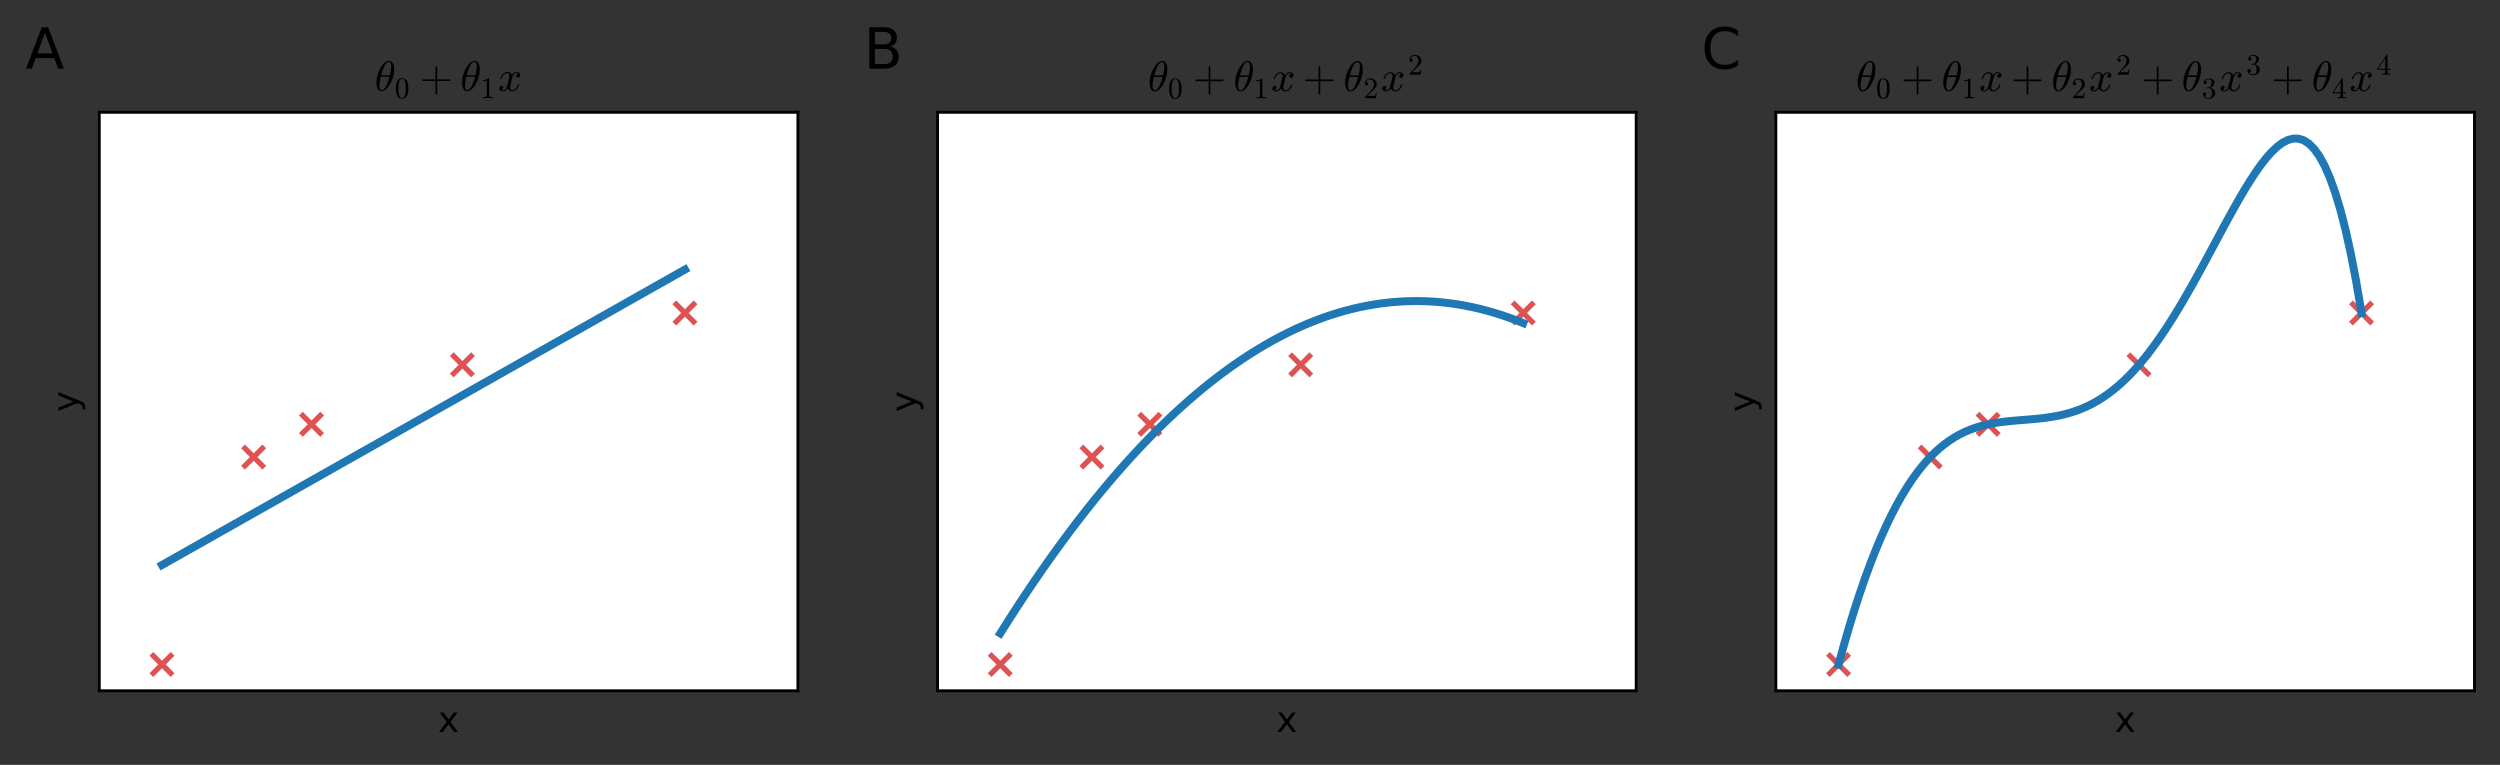 <?xml version="1.0" encoding="utf-8" standalone="no"?>
<!DOCTYPE svg PUBLIC "-//W3C//DTD SVG 1.1//EN"
  "http://www.w3.org/Graphics/SVG/1.1/DTD/svg11.dtd">
<!-- Created with matplotlib (https://matplotlib.org/) -->
<svg height="215.62pt" version="1.1" viewBox="0 0 704.792 215.62" width="704.792pt" xmlns="http://www.w3.org/2000/svg" xmlns:xlink="http://www.w3.org/1999/xlink">
 <rect x="0" y="0" width="704.792" height="215.62" fill="#333333" stroke="none"/>
 <defs>
  <style type="text/css">*{stroke-linecap:butt;stroke-linejoin:round;}</style>
 </defs>
 <g id="figure_1">
  <g id="patch_1">
   <path d="M 0 215.62 
L 704.792 215.62 
L 704.792 0 
L 0 0 
z
" style="fill:none;"/>
  </g>
  <g id="axes_1">
   <g id="patch_2">
    <path d="M 27.992 194.742 
L 224.933 194.742 
L 224.933 31.662 
L 27.992 31.662 
z
" style="fill:#ffffff;"/>
   </g>
   <g id="PathCollection_1">
    <defs>
     <path d="M -3 3 
L 3 -3 
M -3 -3 
L 3 3 
" id="m6b3b66df6e" style="stroke:#d62728;stroke-opacity:0.8;stroke-width:1.5;"/>
    </defs>
    <g clip-path="url(#p473d414ac4)">
     <use style="fill:#d62728;fill-opacity:0.8;stroke:#d62728;stroke-opacity:0.8;stroke-width:1.5;" x="45.66" xlink:href="#m6b3b66df6e" y="187.329"/>
     <use style="fill:#d62728;fill-opacity:0.8;stroke:#d62728;stroke-opacity:0.8;stroke-width:1.5;" x="71.503" xlink:href="#m6b3b66df6e" y="128.849"/>
     <use style="fill:#d62728;fill-opacity:0.8;stroke:#d62728;stroke-opacity:0.8;stroke-width:1.5;" x="87.82" xlink:href="#m6b3b66df6e" y="119.618"/>
     <use style="fill:#d62728;fill-opacity:0.8;stroke:#d62728;stroke-opacity:0.8;stroke-width:1.5;" x="130.356" xlink:href="#m6b3b66df6e" y="102.848"/>
     <use style="fill:#d62728;fill-opacity:0.8;stroke:#d62728;stroke-opacity:0.8;stroke-width:1.5;" x="193.094" xlink:href="#m6b3b66df6e" y="88.239"/>
    </g>
   </g>
   <g id="matplotlib.axis_1">
    <g id="text_1">
     <!-- x -->
     <g transform="translate(123.503 206.34)scale(0.1 -0.1)">
      <defs>
       <path d="M 54.891 54.688 
L 35.109 28.078 
L 55.906 0 
L 45.312 0 
L 29.391 21.484 
L 13.484 0 
L 2.875 0 
L 24.125 28.609 
L 4.688 54.688 
L 15.281 54.688 
L 29.781 35.203 
L 44.281 54.688 
z
" id="DejaVuSans-120"/>
      </defs>
      <use xlink:href="#DejaVuSans-120"/>
     </g>
    </g>
   </g>
   <g id="matplotlib.axis_2">
    <g id="text_2">
     <!-- y -->
     <g transform="translate(21.912 116.161)rotate(-90)scale(0.1 -0.1)">
      <defs>
       <path d="M 32.172 -5.078 
Q 28.375 -14.844 24.75 -17.812 
Q 21.141 -20.797 15.094 -20.797 
L 7.906 -20.797 
L 7.906 -13.281 
L 13.188 -13.281 
Q 16.891 -13.281 18.938 -11.516 
Q 21 -9.766 23.484 -3.219 
L 25.094 0.875 
L 2.984 54.688 
L 12.5 54.688 
L 29.594 11.922 
L 46.688 54.688 
L 56.203 54.688 
z
" id="DejaVuSans-121"/>
      </defs>
      <use xlink:href="#DejaVuSans-121"/>
     </g>
    </g>
   </g>
   <g id="line2d_1">
    <path clip-path="url(#p473d414ac4)" d="M 45.66 159.29 
L 47.149 158.449 
L 48.638 157.607 
L 50.127 156.766 
L 51.617 155.924 
L 53.106 155.083 
L 54.595 154.242 
L 56.084 153.4 
L 57.574 152.559 
L 59.063 151.718 
L 60.552 150.876 
L 62.041 150.035 
L 63.531 149.193 
L 65.02 148.352 
L 66.509 147.511 
L 67.998 146.669 
L 69.488 145.828 
L 70.977 144.987 
L 72.466 144.145 
L 73.955 143.304 
L 75.445 142.462 
L 76.934 141.621 
L 78.423 140.78 
L 79.912 139.938 
L 81.401 139.097 
L 82.891 138.256 
L 84.38 137.414 
L 85.869 136.573 
L 87.358 135.731 
L 88.848 134.89 
L 90.337 134.049 
L 91.826 133.207 
L 93.315 132.366 
L 94.805 131.525 
L 96.294 130.683 
L 97.783 129.842 
L 99.272 129 
L 100.762 128.159 
L 102.251 127.318 
L 103.74 126.476 
L 105.229 125.635 
L 106.719 124.794 
L 108.208 123.952 
L 109.697 123.111 
L 111.186 122.269 
L 112.676 121.428 
L 114.165 120.587 
L 115.654 119.745 
L 117.143 118.904 
L 118.632 118.063 
L 120.122 117.221 
L 121.611 116.38 
L 123.1 115.538 
L 124.589 114.697 
L 126.079 113.856 
L 127.568 113.014 
L 129.057 112.173 
L 130.546 111.332 
L 132.036 110.49 
L 133.525 109.649 
L 135.014 108.807 
L 136.503 107.966 
L 137.993 107.125 
L 139.482 106.283 
L 140.971 105.442 
L 142.46 104.601 
L 143.95 103.759 
L 145.439 102.918 
L 146.928 102.076 
L 148.417 101.235 
L 149.907 100.394 
L 151.396 99.552 
L 152.885 98.711 
L 154.374 97.87 
L 155.863 97.028 
L 157.353 96.187 
L 158.842 95.345 
L 160.331 94.504 
L 161.82 93.663 
L 163.31 92.821 
L 164.799 91.98 
L 166.288 91.139 
L 167.777 90.297 
L 169.267 89.456 
L 170.756 88.614 
L 172.245 87.773 
L 173.734 86.932 
L 175.224 86.09 
L 176.713 85.249 
L 178.202 84.408 
L 179.691 83.566 
L 181.181 82.725 
L 182.67 81.883 
L 184.159 81.042 
L 185.648 80.201 
L 187.138 79.359 
L 188.627 78.518 
L 190.116 77.677 
L 191.605 76.835 
L 193.094 75.994 
" style="fill:none;stroke:#1f77b4;stroke-linecap:square;stroke-width:2.25;"/>
   </g>
   <g id="patch_3">
    <path d="M 27.992 194.742 
L 27.992 31.662 
" style="fill:none;stroke:#000000;stroke-linecap:square;stroke-linejoin:miter;stroke-width:0.8;"/>
   </g>
   <g id="patch_4">
    <path d="M 224.933 194.742 
L 224.933 31.662 
" style="fill:none;stroke:#000000;stroke-linecap:square;stroke-linejoin:miter;stroke-width:0.8;"/>
   </g>
   <g id="patch_5">
    <path d="M 27.992 194.742 
L 224.933 194.742 
" style="fill:none;stroke:#000000;stroke-linecap:square;stroke-linejoin:miter;stroke-width:0.8;"/>
   </g>
   <g id="patch_6">
    <path d="M 27.992 31.662 
L 224.933 31.662 
" style="fill:none;stroke:#000000;stroke-linecap:square;stroke-linejoin:miter;stroke-width:0.8;"/>
   </g>
   <g id="text_3">
    <!-- A -->
    <g transform="translate(7.2 19.358)scale(0.16 -0.16)">
     <defs>
      <path d="M 34.188 63.188 
L 20.797 26.906 
L 47.609 26.906 
z
M 28.609 72.906 
L 39.797 72.906 
L 67.578 0 
L 57.328 0 
L 50.688 18.703 
L 17.828 18.703 
L 11.188 0 
L 0.781 0 
z
" id="DejaVuSans-65"/>
     </defs>
     <use xlink:href="#DejaVuSans-65"/>
    </g>
   </g>
   <g id="text_4">
    <!-- $\theta_0+\theta_1x$ -->
    <g transform="translate(105.643 25.662)scale(0.12 -0.12)">
     <defs>
      <path d="M 16.109 -1.125 
Q 11.578 -1.125 8.844 2.188 
Q 6.109 5.516 5.047 10.203 
Q 4 14.891 4 19.484 
L 4 19.578 
Q 4 24.562 4.953 29.922 
Q 5.906 35.297 7.703 40.641 
Q 9.516 46 11.625 50.203 
Q 13.094 53.125 15.406 56.734 
Q 17.719 60.359 20.578 63.5 
Q 23.438 66.656 26.734 68.578 
Q 30.031 70.516 33.406 70.516 
L 33.5 70.516 
Q 37.109 70.516 39.516 68.5 
Q 41.938 66.5 43.281 63.375 
Q 44.625 60.25 45.156 56.688 
Q 45.703 53.125 45.703 49.906 
Q 45.703 42.328 43.656 34.438 
Q 41.609 26.562 37.984 19.188 
Q 36.625 16.406 34.203 12.641 
Q 31.781 8.891 29.078 5.906 
Q 26.375 2.938 23 0.906 
Q 19.625 -1.125 16.219 -1.125 
z
M 16.312 1.516 
Q 19.625 1.516 22.672 5.047 
Q 25.734 8.594 28.031 13.641 
Q 30.328 18.703 32.062 24 
Q 33.797 29.297 34.625 33.016 
L 14.203 33.016 
Q 12.641 26.703 11.766 22.141 
Q 10.891 17.578 10.891 13.188 
Q 10.891 1.516 16.312 1.516 
z
M 14.984 36.531 
L 35.5 36.531 
Q 36.578 40.922 37.203 43.875 
Q 37.844 46.828 38.281 50.094 
Q 38.719 53.375 38.719 56.203 
Q 38.719 67.922 33.406 67.922 
Q 27.047 67.922 22.438 57.688 
Q 17.828 47.469 14.984 36.531 
z
" id="Cmmi10-181"/>
      <path d="M 25 -2.203 
Q 12.75 -2.203 8.328 7.875 
Q 3.906 17.969 3.906 31.891 
Q 3.906 40.578 5.484 48.234 
Q 7.078 55.906 11.781 61.25 
Q 16.5 66.609 25 66.609 
Q 31.594 66.609 35.781 63.375 
Q 39.984 60.156 42.188 55.047 
Q 44.391 49.953 45.188 44.109 
Q 46 38.281 46 31.891 
Q 46 23.297 44.406 15.797 
Q 42.828 8.297 38.188 3.047 
Q 33.547 -2.203 25 -2.203 
z
M 25 0.391 
Q 30.562 0.391 33.297 6.094 
Q 36.031 11.812 36.672 18.75 
Q 37.312 25.688 37.312 33.5 
Q 37.312 41.016 36.672 47.359 
Q 36.031 53.719 33.312 58.859 
Q 30.609 64.016 25 64.016 
Q 19.344 64.016 16.609 58.828 
Q 13.875 53.656 13.234 47.328 
Q 12.594 41.016 12.594 33.5 
Q 12.594 27.938 12.859 23 
Q 13.141 18.062 14.312 12.812 
Q 15.484 7.562 18.094 3.969 
Q 20.703 0.391 25 0.391 
z
" id="Cmr10-48"/>
      <path d="M 7.516 23 
Q 6.688 23 6.141 23.625 
Q 5.609 24.266 5.609 25 
Q 5.609 25.734 6.141 26.359 
Q 6.688 27 7.516 27 
L 36.922 27 
L 36.922 56.5 
Q 36.922 57.281 37.5 57.781 
Q 38.094 58.297 38.922 58.297 
Q 39.656 58.297 40.281 57.781 
Q 40.922 57.281 40.922 56.5 
L 40.922 27 
L 70.312 27 
Q 71.047 27 71.578 26.359 
Q 72.125 25.734 72.125 25 
Q 72.125 24.266 71.578 23.625 
Q 71.047 23 70.312 23 
L 40.922 23 
L 40.922 -6.5 
Q 40.922 -7.281 40.281 -7.781 
Q 39.656 -8.297 38.922 -8.297 
Q 38.094 -8.297 37.5 -7.781 
Q 36.922 -7.281 36.922 -6.5 
L 36.922 23 
z
" id="Cmr10-43"/>
      <path d="M 9.281 0 
L 9.281 3.516 
Q 21.781 3.516 21.781 6.688 
L 21.781 59.188 
Q 16.609 56.688 8.688 56.688 
L 8.688 60.203 
Q 20.953 60.203 27.203 66.609 
L 28.609 66.609 
Q 28.953 66.609 29.266 66.328 
Q 29.594 66.062 29.594 65.719 
L 29.594 6.688 
Q 29.594 3.516 42.094 3.516 
L 42.094 0 
z
" id="Cmr10-49"/>
      <path d="M 7.812 2.875 
Q 9.578 1.516 12.797 1.516 
Q 15.922 1.516 18.312 4.516 
Q 20.703 7.516 21.578 11.078 
L 26.125 28.812 
Q 27.203 33.641 27.203 35.406 
Q 27.203 37.891 25.812 39.75 
Q 24.422 41.609 21.922 41.609 
Q 18.75 41.609 15.969 39.625 
Q 13.188 37.641 11.281 34.594 
Q 9.375 31.547 8.594 28.422 
Q 8.406 27.781 7.812 27.781 
L 6.594 27.781 
Q 5.812 27.781 5.812 28.719 
L 5.812 29 
Q 6.781 32.719 9.125 36.25 
Q 11.469 39.797 14.859 41.984 
Q 18.266 44.188 22.125 44.188 
Q 25.781 44.188 28.734 42.234 
Q 31.688 40.281 32.906 36.922 
Q 34.625 39.984 37.281 42.078 
Q 39.938 44.188 43.109 44.188 
Q 45.266 44.188 47.5 43.422 
Q 49.75 42.672 51.172 41.109 
Q 52.594 39.547 52.594 37.203 
Q 52.594 34.672 50.953 32.828 
Q 49.312 31 46.781 31 
Q 45.172 31 44.094 32.031 
Q 43.016 33.062 43.016 34.625 
Q 43.016 36.719 44.453 38.297 
Q 45.906 39.891 47.906 40.188 
Q 46.094 41.609 42.922 41.609 
Q 39.703 41.609 37.328 38.625 
Q 34.969 35.641 33.984 31.984 
L 29.594 14.312 
Q 28.516 10.297 28.516 7.719 
Q 28.516 5.172 29.953 3.344 
Q 31.391 1.516 33.797 1.516 
Q 38.484 1.516 42.156 5.641 
Q 45.844 9.766 47.016 14.703 
Q 47.219 15.281 47.797 15.281 
L 49.031 15.281 
Q 49.422 15.281 49.656 15.016 
Q 49.906 14.75 49.906 14.406 
Q 49.906 14.312 49.812 14.109 
Q 48.391 8.156 43.844 3.516 
Q 39.312 -1.125 33.594 -1.125 
Q 29.938 -1.125 26.984 0.844 
Q 24.031 2.828 22.797 6.203 
Q 21.234 3.266 18.469 1.062 
Q 15.719 -1.125 12.594 -1.125 
Q 10.453 -1.125 8.172 -0.359 
Q 5.906 0.391 4.484 1.953 
Q 3.078 3.516 3.078 5.906 
Q 3.078 8.25 4.703 10.172 
Q 6.344 12.109 8.797 12.109 
Q 10.453 12.109 11.578 11.109 
Q 12.703 10.109 12.703 8.5 
Q 12.703 6.391 11.297 4.828 
Q 9.906 3.266 7.812 2.875 
z
" id="Cmmi10-120"/>
     </defs>
     <use transform="translate(0 0.484)" xlink:href="#Cmmi10-181"/>
     <use transform="translate(46.924 -16.522)scale(0.7)" xlink:href="#Cmr10-48"/>
     <use transform="translate(105.86 0.484)" xlink:href="#Cmr10-43"/>
     <use transform="translate(201.104 0.484)" xlink:href="#Cmmi10-181"/>
     <use transform="translate(248.028 -16.522)scale(0.7)" xlink:href="#Cmr10-49"/>
     <use transform="translate(289.405 0.484)" xlink:href="#Cmmi10-120"/>
    </g>
   </g>
  </g>
  <g id="axes_2">
   <g id="patch_7">
    <path d="M 264.321 194.742 
L 461.263 194.742 
L 461.263 31.662 
L 264.321 31.662 
z
" style="fill:#ffffff;"/>
   </g>
   <g id="PathCollection_2">
    <g clip-path="url(#pc57194198d)">
     <use style="fill:#d62728;fill-opacity:0.8;stroke:#d62728;stroke-opacity:0.8;stroke-width:1.5;" x="281.989" xlink:href="#m6b3b66df6e" y="187.329"/>
     <use style="fill:#d62728;fill-opacity:0.8;stroke:#d62728;stroke-opacity:0.8;stroke-width:1.5;" x="307.832" xlink:href="#m6b3b66df6e" y="128.849"/>
     <use style="fill:#d62728;fill-opacity:0.8;stroke:#d62728;stroke-opacity:0.8;stroke-width:1.5;" x="324.149" xlink:href="#m6b3b66df6e" y="119.618"/>
     <use style="fill:#d62728;fill-opacity:0.8;stroke:#d62728;stroke-opacity:0.8;stroke-width:1.5;" x="366.685" xlink:href="#m6b3b66df6e" y="102.848"/>
     <use style="fill:#d62728;fill-opacity:0.8;stroke:#d62728;stroke-opacity:0.8;stroke-width:1.5;" x="429.424" xlink:href="#m6b3b66df6e" y="88.239"/>
    </g>
   </g>
   <g id="matplotlib.axis_3">
    <g id="text_5">
     <!-- x -->
     <g transform="translate(359.833 206.34)scale(0.1 -0.1)">
      <use xlink:href="#DejaVuSans-120"/>
     </g>
    </g>
   </g>
   <g id="matplotlib.axis_4">
    <g id="text_6">
     <!-- y -->
     <g transform="translate(258.242 116.161)rotate(-90)scale(0.1 -0.1)">
      <use xlink:href="#DejaVuSans-121"/>
     </g>
    </g>
   </g>
   <g id="line2d_2">
    <path clip-path="url(#pc57194198d)" d="M 281.989 178.573 
L 283.478 176.208 
L 284.968 173.873 
L 286.457 171.569 
L 287.946 169.294 
L 289.435 167.05 
L 290.925 164.836 
L 292.414 162.652 
L 293.903 160.499 
L 295.392 158.376 
L 296.882 156.283 
L 298.371 154.22 
L 299.86 152.187 
L 301.349 150.185 
L 302.838 148.213 
L 304.328 146.271 
L 305.817 144.36 
L 307.306 142.478 
L 308.795 140.627 
L 310.285 138.806 
L 311.774 137.015 
L 313.263 135.255 
L 314.752 133.525 
L 316.242 131.825 
L 317.731 130.155 
L 319.22 128.515 
L 320.709 126.906 
L 322.199 125.327 
L 323.688 123.778 
L 325.177 122.26 
L 326.666 120.771 
L 328.156 119.313 
L 329.645 117.885 
L 331.134 116.488 
L 332.623 115.12 
L 334.113 113.783 
L 335.602 112.476 
L 337.091 111.199 
L 338.58 109.953 
L 340.069 108.737 
L 341.559 107.551 
L 343.048 106.395 
L 344.537 105.269 
L 346.026 104.174 
L 347.516 103.109 
L 349.005 102.074 
L 350.494 101.069 
L 351.983 100.095 
L 353.473 99.151 
L 354.962 98.237 
L 356.451 97.353 
L 357.94 96.5 
L 359.43 95.676 
L 360.919 94.883 
L 362.408 94.121 
L 363.897 93.388 
L 365.387 92.686 
L 366.876 92.014 
L 368.365 91.372 
L 369.854 90.76 
L 371.344 90.179 
L 372.833 89.628 
L 374.322 89.107 
L 375.811 88.616 
L 377.301 88.156 
L 378.79 87.725 
L 380.279 87.325 
L 381.768 86.956 
L 383.257 86.616 
L 384.747 86.307 
L 386.236 86.028 
L 387.725 85.779 
L 389.214 85.56 
L 390.704 85.372 
L 392.193 85.214 
L 393.682 85.086 
L 395.171 84.988 
L 396.661 84.921 
L 398.15 84.884 
L 399.639 84.877 
L 401.128 84.9 
L 402.618 84.954 
L 404.107 85.037 
L 405.596 85.151 
L 407.085 85.296 
L 408.575 85.47 
L 410.064 85.675 
L 411.553 85.91 
L 413.042 86.175 
L 414.532 86.47 
L 416.021 86.796 
L 417.51 87.152 
L 418.999 87.538 
L 420.488 87.954 
L 421.978 88.4 
L 423.467 88.877 
L 424.956 89.384 
L 426.445 89.921 
L 427.935 90.489 
L 429.424 91.087 
" style="fill:none;stroke:#1f77b4;stroke-linecap:square;stroke-width:2.25;"/>
   </g>
   <g id="patch_8">
    <path d="M 264.321 194.742 
L 264.321 31.662 
" style="fill:none;stroke:#000000;stroke-linecap:square;stroke-linejoin:miter;stroke-width:0.8;"/>
   </g>
   <g id="patch_9">
    <path d="M 461.263 194.742 
L 461.263 31.662 
" style="fill:none;stroke:#000000;stroke-linecap:square;stroke-linejoin:miter;stroke-width:0.8;"/>
   </g>
   <g id="patch_10">
    <path d="M 264.321 194.742 
L 461.263 194.742 
" style="fill:none;stroke:#000000;stroke-linecap:square;stroke-linejoin:miter;stroke-width:0.8;"/>
   </g>
   <g id="patch_11">
    <path d="M 264.321 31.662 
L 461.263 31.662 
" style="fill:none;stroke:#000000;stroke-linecap:square;stroke-linejoin:miter;stroke-width:0.8;"/>
   </g>
   <g id="text_7">
    <!-- B -->
    <g transform="translate(243.497 19.358)scale(0.16 -0.16)">
     <defs>
      <path d="M 19.672 34.812 
L 19.672 8.109 
L 35.5 8.109 
Q 43.453 8.109 47.281 11.406 
Q 51.125 14.703 51.125 21.484 
Q 51.125 28.328 47.281 31.562 
Q 43.453 34.812 35.5 34.812 
z
M 19.672 64.797 
L 19.672 42.828 
L 34.281 42.828 
Q 41.5 42.828 45.031 45.531 
Q 48.578 48.25 48.578 53.812 
Q 48.578 59.328 45.031 62.062 
Q 41.5 64.797 34.281 64.797 
z
M 9.812 72.906 
L 35.016 72.906 
Q 46.297 72.906 52.391 68.219 
Q 58.5 63.531 58.5 54.891 
Q 58.5 48.188 55.375 44.234 
Q 52.25 40.281 46.188 39.312 
Q 53.469 37.75 57.5 32.781 
Q 61.531 27.828 61.531 20.406 
Q 61.531 10.641 54.891 5.312 
Q 48.25 0 35.984 0 
L 9.812 0 
z
" id="DejaVuSans-66"/>
     </defs>
     <use xlink:href="#DejaVuSans-66"/>
    </g>
   </g>
   <g id="text_8">
    <!-- $\theta_0+\theta_1x+\theta_2x^2$ -->
    <g transform="translate(323.612 25.662)scale(0.12 -0.12)">
     <defs>
      <path d="M 4.984 0 
L 4.984 2.688 
Q 4.984 2.938 5.172 3.219 
L 20.703 20.406 
Q 24.219 24.219 26.406 26.797 
Q 28.609 29.391 30.75 32.766 
Q 32.906 36.141 34.156 39.625 
Q 35.406 43.109 35.406 47.016 
Q 35.406 51.125 33.891 54.859 
Q 32.375 58.594 29.375 60.844 
Q 26.375 63.094 22.125 63.094 
Q 17.781 63.094 14.312 60.469 
Q 10.844 57.859 9.422 53.719 
Q 9.812 53.812 10.5 53.812 
Q 12.75 53.812 14.328 52.297 
Q 15.922 50.781 15.922 48.391 
Q 15.922 46.094 14.328 44.5 
Q 12.75 42.922 10.5 42.922 
Q 8.156 42.922 6.562 44.547 
Q 4.984 46.188 4.984 48.391 
Q 4.984 52.156 6.391 55.438 
Q 7.812 58.734 10.469 61.297 
Q 13.141 63.875 16.484 65.234 
Q 19.828 66.609 23.578 66.609 
Q 29.297 66.609 34.219 64.188 
Q 39.156 61.766 42.031 57.344 
Q 44.922 52.938 44.922 47.016 
Q 44.922 42.672 43.016 38.766 
Q 41.109 34.859 38.125 31.656 
Q 35.156 28.469 30.516 24.406 
Q 25.875 20.359 24.422 19 
L 13.094 8.109 
L 22.703 8.109 
Q 29.781 8.109 34.547 8.219 
Q 39.312 8.344 39.594 8.594 
Q 40.766 9.859 42 17.828 
L 44.922 17.828 
L 42.094 0 
z
" id="Cmr10-50"/>
     </defs>
     <use transform="translate(0 0.109)" xlink:href="#Cmmi10-181"/>
     <use transform="translate(46.924 -16.897)scale(0.7)" xlink:href="#Cmr10-48"/>
     <use transform="translate(105.86 0.109)" xlink:href="#Cmr10-43"/>
     <use transform="translate(201.104 0.109)" xlink:href="#Cmmi10-181"/>
     <use transform="translate(248.028 -16.897)scale(0.7)" xlink:href="#Cmr10-49"/>
     <use transform="translate(289.405 0.109)" xlink:href="#Cmmi10-120"/>
     <use transform="translate(364.044 0.109)" xlink:href="#Cmr10-43"/>
     <use transform="translate(459.288 0.109)" xlink:href="#Cmmi10-181"/>
     <use transform="translate(506.212 -16.897)scale(0.7)" xlink:href="#Cmr10-50"/>
     <use transform="translate(547.589 0.109)" xlink:href="#Cmmi10-120"/>
     <use transform="translate(610.972 38.373)scale(0.7)" xlink:href="#Cmr10-50"/>
    </g>
   </g>
  </g>
  <g id="axes_3">
   <g id="patch_12">
    <path d="M 500.651 194.742 
L 697.592 194.742 
L 697.592 31.662 
L 500.651 31.662 
z
" style="fill:#ffffff;"/>
   </g>
   <g id="PathCollection_3">
    <g clip-path="url(#p2da4a19ca5)">
     <use style="fill:#d62728;fill-opacity:0.8;stroke:#d62728;stroke-opacity:0.8;stroke-width:1.5;" x="518.319" xlink:href="#m6b3b66df6e" y="187.329"/>
     <use style="fill:#d62728;fill-opacity:0.8;stroke:#d62728;stroke-opacity:0.8;stroke-width:1.5;" x="544.162" xlink:href="#m6b3b66df6e" y="128.849"/>
     <use style="fill:#d62728;fill-opacity:0.8;stroke:#d62728;stroke-opacity:0.8;stroke-width:1.5;" x="560.479" xlink:href="#m6b3b66df6e" y="119.618"/>
     <use style="fill:#d62728;fill-opacity:0.8;stroke:#d62728;stroke-opacity:0.8;stroke-width:1.5;" x="603.015" xlink:href="#m6b3b66df6e" y="102.848"/>
     <use style="fill:#d62728;fill-opacity:0.8;stroke:#d62728;stroke-opacity:0.8;stroke-width:1.5;" x="665.753" xlink:href="#m6b3b66df6e" y="88.239"/>
    </g>
   </g>
   <g id="matplotlib.axis_5">
    <g id="text_9">
     <!-- x -->
     <g transform="translate(596.162 206.34)scale(0.1 -0.1)">
      <use xlink:href="#DejaVuSans-120"/>
     </g>
    </g>
   </g>
   <g id="matplotlib.axis_6">
    <g id="text_10">
     <!-- y -->
     <g transform="translate(494.571 116.161)rotate(-90)scale(0.1 -0.1)">
      <use xlink:href="#DejaVuSans-121"/>
     </g>
    </g>
   </g>
   <g id="line2d_3">
    <path clip-path="url(#p2da4a19ca5)" d="M 518.319 187.329 
L 519.808 181.918 
L 521.297 176.79 
L 522.786 171.939 
L 524.276 167.36 
L 525.765 163.046 
L 527.254 158.991 
L 528.743 155.188 
L 530.232 151.63 
L 531.722 148.311 
L 533.211 145.222 
L 534.7 142.356 
L 536.189 139.706 
L 537.679 137.264 
L 539.168 135.021 
L 540.657 132.969 
L 542.146 131.101 
L 543.636 129.407 
L 545.125 127.879 
L 546.614 126.508 
L 548.103 125.284 
L 549.593 124.2 
L 551.082 123.245 
L 552.571 122.411 
L 554.06 121.688 
L 555.55 121.067 
L 557.039 120.538 
L 558.528 120.092 
L 560.017 119.72 
L 561.507 119.411 
L 562.996 119.158 
L 564.485 118.949 
L 565.974 118.777 
L 567.463 118.631 
L 568.953 118.503 
L 570.442 118.383 
L 571.931 118.263 
L 573.42 118.134 
L 574.91 117.987 
L 576.399 117.815 
L 577.888 117.608 
L 579.377 117.359 
L 580.867 117.061 
L 582.356 116.705 
L 583.845 116.286 
L 585.334 115.797 
L 586.824 115.231 
L 588.313 114.582 
L 589.802 113.846 
L 591.291 113.016 
L 592.781 112.09 
L 594.27 111.062 
L 595.759 109.93 
L 597.248 108.691 
L 598.738 107.342 
L 600.227 105.882 
L 601.716 104.31 
L 603.205 102.627 
L 604.694 100.832 
L 606.184 98.928 
L 607.673 96.916 
L 609.162 94.799 
L 610.651 92.582 
L 612.141 90.27 
L 613.63 87.867 
L 615.119 85.382 
L 616.608 82.822 
L 618.098 80.196 
L 619.587 77.514 
L 621.076 74.788 
L 622.565 72.029 
L 624.055 69.253 
L 625.544 66.473 
L 627.033 63.706 
L 628.522 60.971 
L 630.012 58.285 
L 631.501 55.67 
L 632.99 53.148 
L 634.479 50.742 
L 635.969 48.478 
L 637.458 46.383 
L 638.947 44.485 
L 640.436 42.815 
L 641.925 41.405 
L 643.415 40.289 
L 644.904 39.503 
L 646.393 39.085 
L 647.882 39.075 
L 649.372 39.514 
L 650.861 40.447 
L 652.35 41.92 
L 653.839 43.982 
L 655.329 46.682 
L 656.818 50.075 
L 658.307 54.215 
L 659.796 59.16 
L 661.286 64.971 
L 662.775 71.71 
L 664.264 79.444 
L 665.753 88.239 
" style="fill:none;stroke:#1f77b4;stroke-linecap:square;stroke-width:2.25;"/>
   </g>
   <g id="patch_13">
    <path d="M 500.651 194.742 
L 500.651 31.662 
" style="fill:none;stroke:#000000;stroke-linecap:square;stroke-linejoin:miter;stroke-width:0.8;"/>
   </g>
   <g id="patch_14">
    <path d="M 697.592 194.742 
L 697.592 31.662 
" style="fill:none;stroke:#000000;stroke-linecap:square;stroke-linejoin:miter;stroke-width:0.8;"/>
   </g>
   <g id="patch_15">
    <path d="M 500.651 194.742 
L 697.592 194.742 
" style="fill:none;stroke:#000000;stroke-linecap:square;stroke-linejoin:miter;stroke-width:0.8;"/>
   </g>
   <g id="patch_16">
    <path d="M 500.651 31.662 
L 697.592 31.662 
" style="fill:none;stroke:#000000;stroke-linecap:square;stroke-linejoin:miter;stroke-width:0.8;"/>
   </g>
   <g id="text_11">
    <!-- C -->
    <g transform="translate(479.631 19.358)scale(0.16 -0.16)">
     <defs>
      <path d="M 64.406 67.281 
L 64.406 56.891 
Q 59.422 61.531 53.781 63.812 
Q 48.141 66.109 41.797 66.109 
Q 29.297 66.109 22.656 58.469 
Q 16.016 50.828 16.016 36.375 
Q 16.016 21.969 22.656 14.328 
Q 29.297 6.688 41.797 6.688 
Q 48.141 6.688 53.781 8.984 
Q 59.422 11.281 64.406 15.922 
L 64.406 5.609 
Q 59.234 2.094 53.438 0.328 
Q 47.656 -1.422 41.219 -1.422 
Q 24.656 -1.422 15.125 8.703 
Q 5.609 18.844 5.609 36.375 
Q 5.609 53.953 15.125 64.078 
Q 24.656 74.219 41.219 74.219 
Q 47.75 74.219 53.531 72.484 
Q 59.328 70.75 64.406 67.281 
z
" id="DejaVuSans-67"/>
     </defs>
     <use xlink:href="#DejaVuSans-67"/>
    </g>
   </g>
   <g id="text_12">
    <!-- $\theta_0+\theta_1x+\theta_2x^2+\theta_3x^3+\theta_4x^4$ -->
    <g transform="translate(523.221 25.662)scale(0.12 -0.12)">
     <defs>
      <path d="M 9.516 7.719 
Q 11.859 4.297 15.812 2.641 
Q 19.781 0.984 24.312 0.984 
Q 30.125 0.984 32.562 5.938 
Q 35.016 10.891 35.016 17.188 
Q 35.016 20.016 34.5 22.844 
Q 33.984 25.688 32.766 28.125 
Q 31.547 30.562 29.422 32.031 
Q 27.297 33.5 24.219 33.5 
L 17.578 33.5 
Q 16.703 33.5 16.703 34.422 
L 16.703 35.297 
Q 16.703 36.078 17.578 36.078 
L 23.094 36.531 
Q 26.609 36.531 28.922 39.156 
Q 31.25 41.797 32.328 45.578 
Q 33.406 49.359 33.406 52.781 
Q 33.406 57.562 31.156 60.641 
Q 28.906 63.719 24.312 63.719 
Q 20.516 63.719 17.047 62.281 
Q 13.578 60.844 11.531 57.906 
Q 11.719 57.953 11.859 57.984 
Q 12.016 58.016 12.203 58.016 
Q 14.453 58.016 15.969 56.453 
Q 17.484 54.891 17.484 52.688 
Q 17.484 50.531 15.969 48.969 
Q 14.453 47.406 12.203 47.406 
Q 10.016 47.406 8.453 48.969 
Q 6.891 50.531 6.891 52.688 
Q 6.891 56.984 9.469 60.156 
Q 12.062 63.328 16.141 64.969 
Q 20.219 66.609 24.312 66.609 
Q 27.344 66.609 30.703 65.703 
Q 34.078 64.797 36.812 63.109 
Q 39.547 61.422 41.281 58.781 
Q 43.016 56.156 43.016 52.781 
Q 43.016 48.578 41.141 45.016 
Q 39.266 41.453 35.984 38.859 
Q 32.719 36.281 28.812 35.016 
Q 33.156 34.188 37.062 31.734 
Q 40.969 29.297 43.328 25.484 
Q 45.703 21.688 45.703 17.281 
Q 45.703 11.766 42.672 7.297 
Q 39.656 2.828 34.719 0.312 
Q 29.781 -2.203 24.312 -2.203 
Q 19.625 -2.203 14.906 -0.406 
Q 10.203 1.375 7.203 4.938 
Q 4.203 8.5 4.203 13.484 
Q 4.203 15.969 5.859 17.625 
Q 7.516 19.281 10.016 19.281 
Q 11.625 19.281 12.969 18.531 
Q 14.312 17.781 15.062 16.406 
Q 15.828 15.047 15.828 13.484 
Q 15.828 11.031 14.109 9.375 
Q 12.406 7.719 10.016 7.719 
z
" id="Cmr10-51"/>
      <path d="M 2.781 16.5 
L 2.781 20.016 
L 33.688 66.109 
Q 34.031 66.609 34.719 66.609 
L 36.188 66.609 
Q 37.312 66.609 37.312 65.484 
L 37.312 20.016 
L 47.125 20.016 
L 47.125 16.5 
L 37.312 16.5 
L 37.312 6.688 
Q 37.312 4.641 40.234 4.078 
Q 43.172 3.516 47.016 3.516 
L 47.016 0 
L 19.484 0 
L 19.484 3.516 
Q 23.344 3.516 26.266 4.078 
Q 29.203 4.641 29.203 6.688 
L 29.203 16.5 
z
M 6.109 20.016 
L 29.781 20.016 
L 29.781 55.422 
z
" id="Cmr10-52"/>
     </defs>
     <use transform="translate(0 0.109)" xlink:href="#Cmmi10-181"/>
     <use transform="translate(46.924 -16.897)scale(0.7)" xlink:href="#Cmr10-48"/>
     <use transform="translate(105.86 0.109)" xlink:href="#Cmr10-43"/>
     <use transform="translate(201.104 0.109)" xlink:href="#Cmmi10-181"/>
     <use transform="translate(248.028 -16.897)scale(0.7)" xlink:href="#Cmr10-49"/>
     <use transform="translate(289.405 0.109)" xlink:href="#Cmmi10-120"/>
     <use transform="translate(364.044 0.109)" xlink:href="#Cmr10-43"/>
     <use transform="translate(459.288 0.109)" xlink:href="#Cmmi10-181"/>
     <use transform="translate(506.212 -16.897)scale(0.7)" xlink:href="#Cmr10-50"/>
     <use transform="translate(547.589 0.109)" xlink:href="#Cmmi10-120"/>
     <use transform="translate(610.972 38.373)scale(0.7)" xlink:href="#Cmr10-50"/>
     <use transform="translate(669.908 0.109)" xlink:href="#Cmr10-43"/>
     <use transform="translate(765.153 0.109)" xlink:href="#Cmmi10-181"/>
     <use transform="translate(812.076 -16.897)scale(0.7)" xlink:href="#Cmr10-51"/>
     <use transform="translate(853.454 0.109)" xlink:href="#Cmmi10-120"/>
     <use transform="translate(916.837 38.373)scale(0.7)" xlink:href="#Cmr10-51"/>
     <use transform="translate(975.773 0.109)" xlink:href="#Cmr10-43"/>
     <use transform="translate(1071.017 0.109)" xlink:href="#Cmmi10-181"/>
     <use transform="translate(1117.941 -16.897)scale(0.7)" xlink:href="#Cmr10-52"/>
     <use transform="translate(1159.318 0.109)" xlink:href="#Cmmi10-120"/>
     <use transform="translate(1222.702 38.373)scale(0.7)" xlink:href="#Cmr10-52"/>
    </g>
   </g>
  </g>
 </g>
 <defs>
  <clipPath id="p473d414ac4">
   <rect height="163.08" width="196.941" x="27.992" y="31.662"/>
  </clipPath>
  <clipPath id="pc57194198d">
   <rect height="163.08" width="196.941" x="264.321" y="31.662"/>
  </clipPath>
  <clipPath id="p2da4a19ca5">
   <rect height="163.08" width="196.941" x="500.651" y="31.662"/>
  </clipPath>
 </defs>
</svg>
